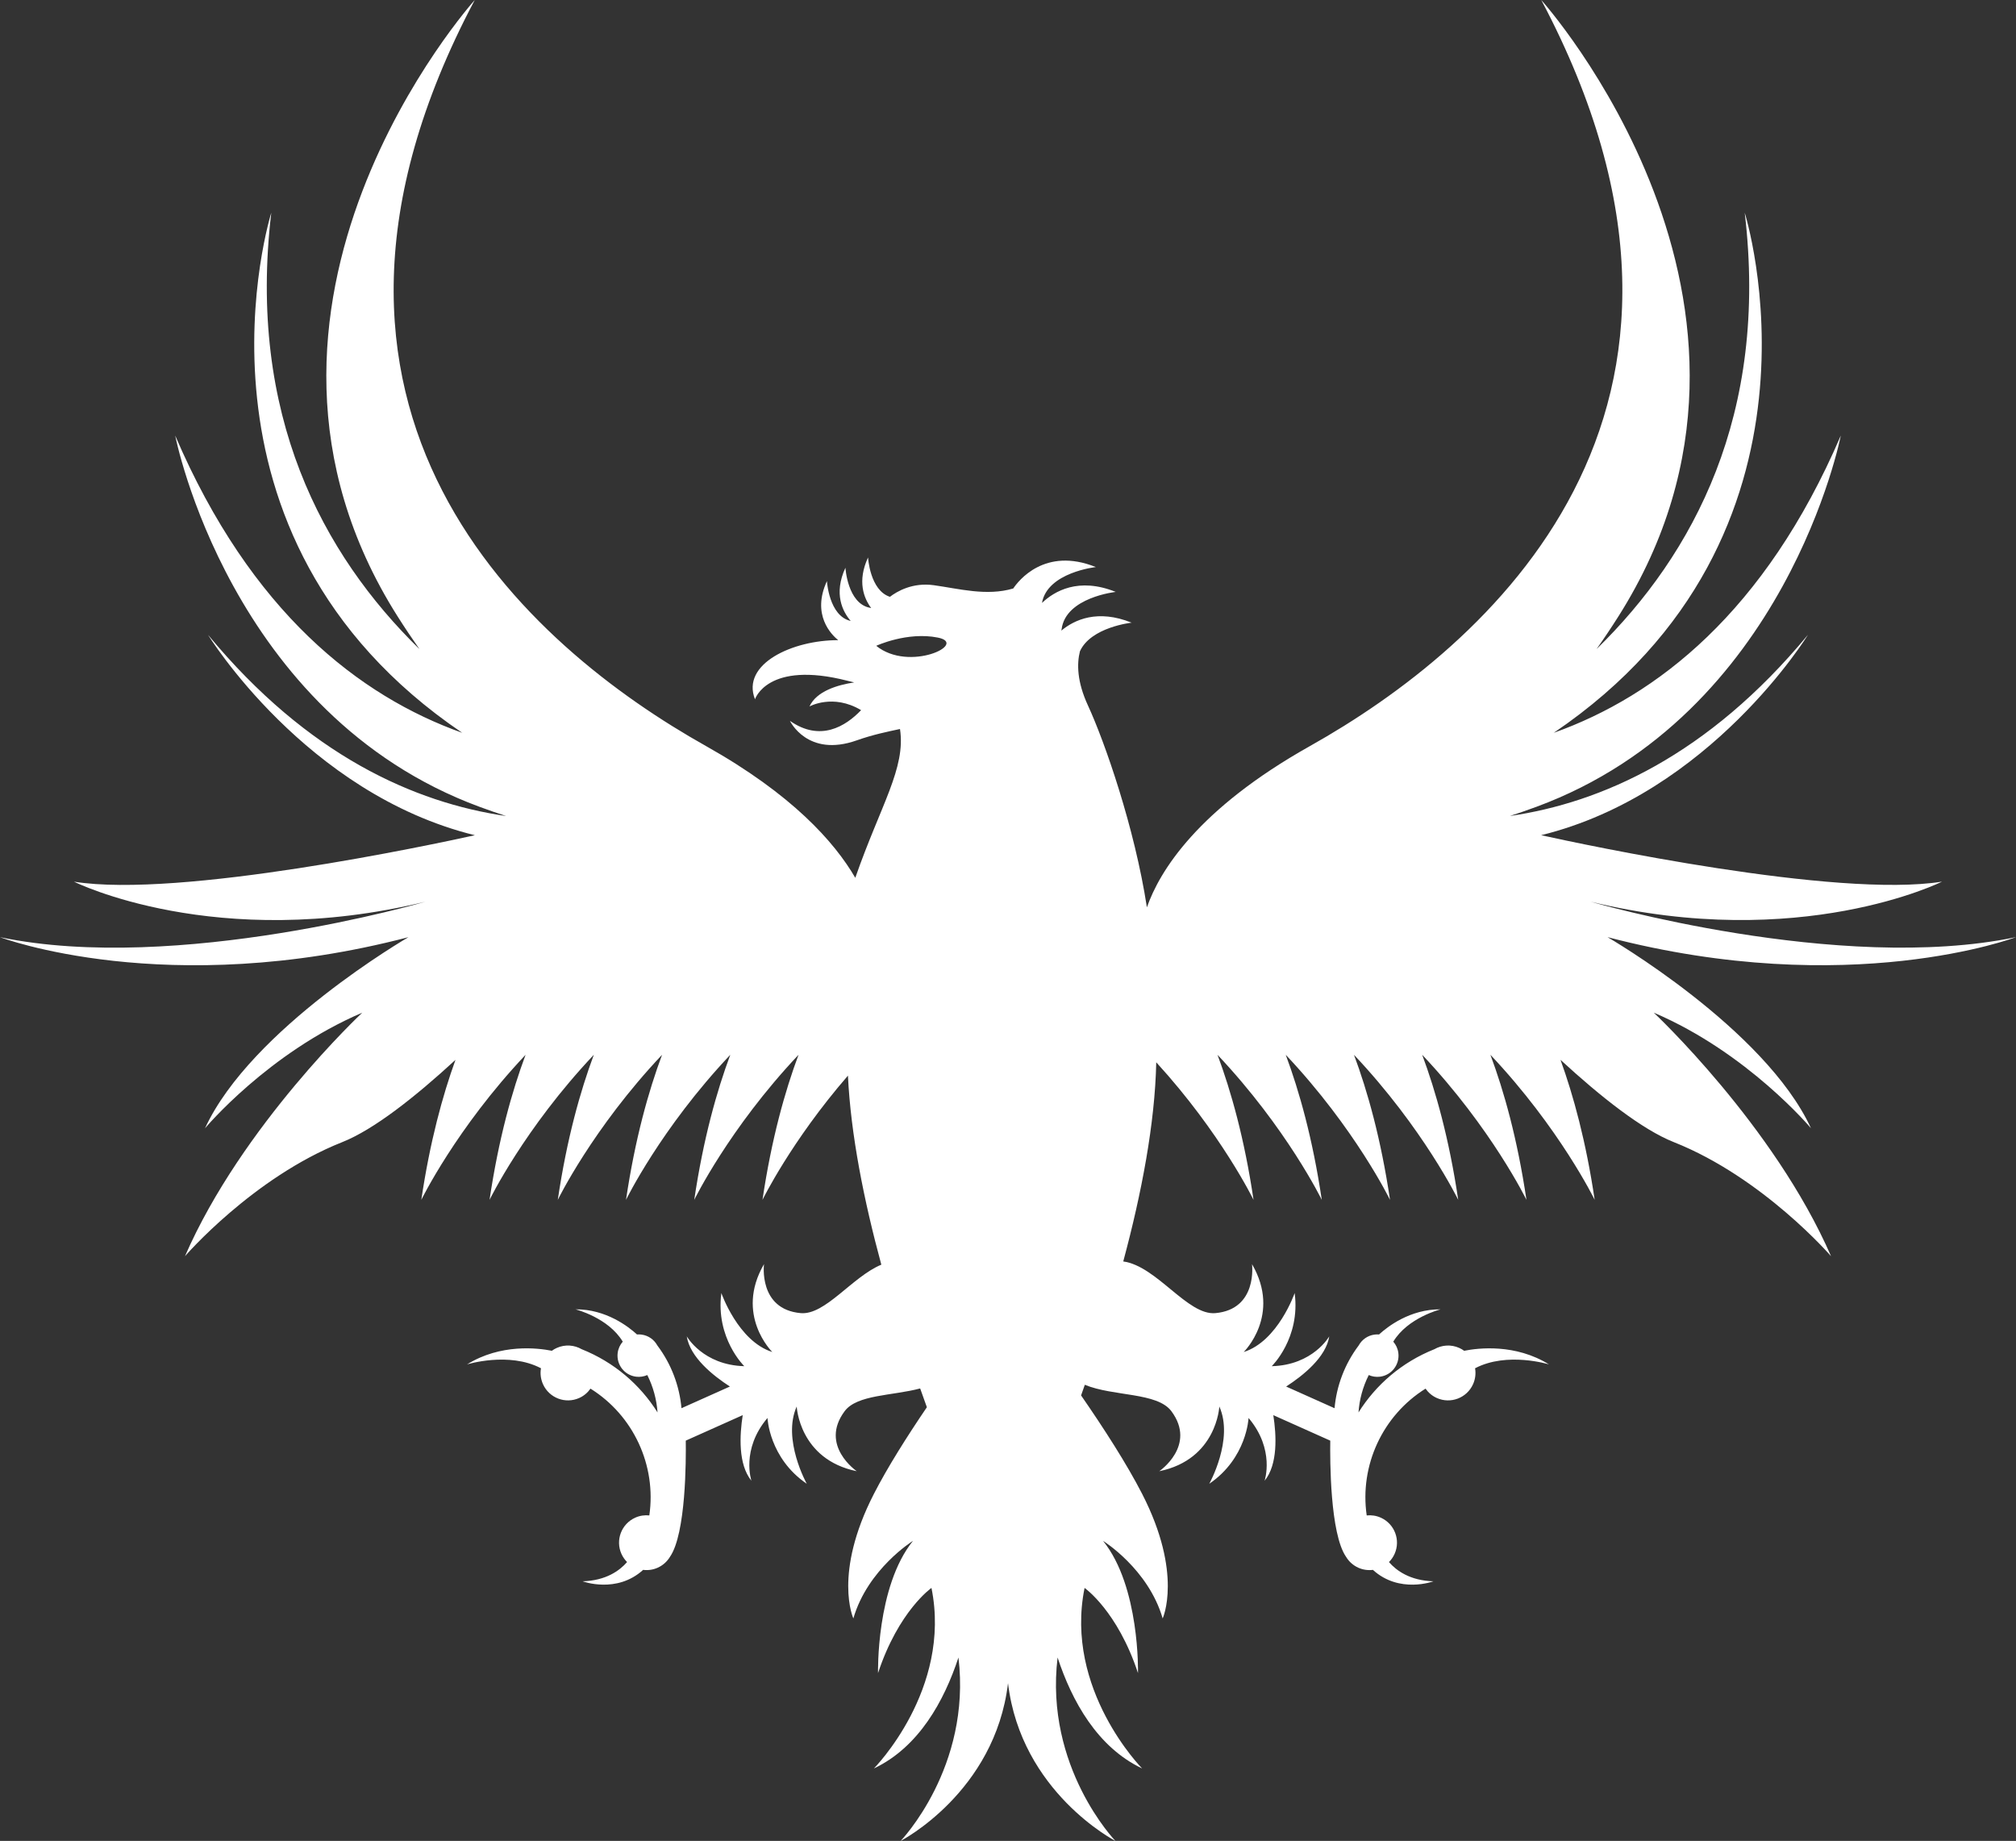 <?xml version="1.0" encoding="utf-8"?>
<!-- Generator: Adobe Illustrator 16.0.3, SVG Export Plug-In . SVG Version: 6.00 Build 0)  -->
<!DOCTYPE svg PUBLIC "-//W3C//DTD SVG 1.1//EN" "http://www.w3.org/Graphics/SVG/1.1/DTD/svg11.dtd">
<svg version="1.1" id="Layer_1" xmlns="http://www.w3.org/2000/svg" xmlns:xlink="http://www.w3.org/1999/xlink" x="0px" y="0px"
	 width="66.54px" height="60.761px" viewBox="0 0 66.54 60.761" enable-background="new 0 0 66.54 60.761" xml:space="preserve">
<rect x="0" y="0" width="66.54" height="60.761" fill="#333333" stroke="none"/>
<symbol  id="Regal_Vector_Pack_21" viewBox="-133.079 -121.523 266.159 243.046">
	<path fill="#FFFFFF" d="M85.258-12.177c12.414-5.291,20.757-15.261,20.757-15.261C99.91-14.21,79.152-2.205,79.152-2.205
		c31.949-8.342,53.928,0,53.928,0c-23.402-4.883-56.166,4.682-56.166,4.682c27.677-6.715,46.397,2.645,46.397,2.645
		c-13.968-2.233-47.357,4.902-52.923,6.132c22.373,5.499,35.225,26.455,35.225,26.455c-13.215-15.969-27.31-22.168-39.356-23.92
		c1.124,0.361,2.294,0.764,3.515,1.216c33.01,12.198,40.178,49.013,40.178,49.013C99.928,40.674,85.618,29.612,72.055,24.772
		C110.669,50.935,97.264,93.44,97.264,93.44c3.164-26.633-6.746-45.095-19.562-57.617c0.954,1.351,1.912,2.779,2.876,4.3
		c26.048,41.107-10.176,81.399-10.176,81.399c28.896-54.537-7.326-85.47-30.524-98.493C25.037,14.697,20.023,6.532,18.338,1.731
		c-1.616,10.527-5.558,21.829-7.785,26.656c-1.449,3.137-1.472,5.495-1.056,7.148c1.446,3.199,6.824,3.778,6.824,3.778
		c-4.491,1.807-7.543,0.393-9.277-1.047c0.014,0.069,0.028,0.135,0.038,0.208c0.55,4.193,7.143,4.9,7.143,4.9
		c-4.919,1.98-8.113,0.095-9.738-1.456c0.702,4.044,7.113,4.735,7.113,4.735c-6.748,2.717-10.248-1.84-10.907-2.826
		c-3.506-1.044-7.188-0.025-10.49,0.432c-2.808,0.389-4.851-0.813-5.792-1.533c-2.64,0.849-2.889,5.196-2.889,5.196
		c-1.455-3.152-0.551-5.388,0.417-6.684c-0.048,0.014-0.095,0.026-0.146,0.036c-2.985,0.543-3.256,5.292-3.256,5.292
		c-1.595-3.454-0.356-5.809,0.696-7.027c-2.873,0.644-3.139,5.263-3.139,5.263c-2.054-4.448,0.593-7.074,1.487-7.799
		c-6.007,0.014-12.835-3.125-10.984-7.803c0,0,1.628,5.155,12.21,2.441c0.304-0.078,0.597-0.149,0.882-0.218
		c-2.19-0.329-4.965-1.144-5.901-3.174c0,0,3.105,1.736,6.817-0.488c-2.067-2.158-5.4-4.206-9.395-1.411
		c0,0,2.306-4.883,8.818-2.577c2.145,0.759,4.081,1.15,5.712,1.5c0.789-5.163-2.546-10.013-5.902-19.645
		c-2.761,4.749-8.359,11.023-19.716,17.398c-23.198,13.023-59.42,43.956-30.524,98.493c0,0-36.222-40.292-10.174-81.399
		c0.964-1.521,1.922-2.949,2.875-4.3c-12.815,12.522-22.726,30.984-19.563,57.617c0,0-13.405-42.506,25.21-68.668
		c-13.564,4.84-27.874,15.901-37.896,39.244c0,0,7.168-36.814,40.179-49.013c1.22-0.452,2.391-0.854,3.513-1.216
		c-12.045,1.752-26.141,7.951-39.354,23.92c0,0,12.852-20.956,35.225-26.455c-5.567-1.229-38.957-8.365-52.925-6.132
		c0,0,18.722-9.359,46.397-2.645c0,0-32.764-9.564-56.165-4.682c0,0,21.978-8.342,53.926,0c0,0-20.756-12.005-26.86-25.232
		c0,0,8.343,9.97,20.758,15.261c0,0-15.875-14.854-23.404-32.151c0,0,8.954,10.377,20.758,15.06
		c4.184,1.658,9.648,5.979,14.957,10.864c-1.693-4.679-3.37-10.778-4.512-18.485c0,0,4.59,9.432,13.767,19.153
		c-1.777-4.762-3.561-11.073-4.758-19.153c0,0,4.589,9.432,13.767,19.153c-1.777-4.762-3.562-11.073-4.758-19.153
		c0,0,4.588,9.432,13.766,19.153c-1.776-4.762-3.561-11.073-4.759-19.153c0,0,4.59,9.432,13.767,19.153
		c-1.777-4.762-3.561-11.073-4.758-19.153c0,0,4.589,9.432,13.767,19.153c-1.777-4.762-3.562-11.073-4.758-19.153
		c0,0,3.763,7.727,11.282,16.401c0.372-7.772,2.1-16.453,4.408-24.956c-3.841-1.596-7.403-6.688-10.646-6.397
		c-5.624,0.505-4.842,6.471-4.842,6.471c-3.902-6.716,1.094-11.604,1.094-11.604c-4.525,1.429-6.726,7.785-6.726,7.785
		c-0.784-5.966,3.028-9.657,3.028-9.657c-5.463,0.145-7.596,3.942-7.596,3.942c0.431-2.761,3.462-5.186,5.696-6.629l-6.392-2.861
		c-0.264,2.911-1.309,5.784-3.189,8.286c-0.416,0.76-1.176,1.318-2.102,1.435c-0.199,0.026-0.392,0.029-0.582,0.014
		c-1.104,1.013-4.086,3.35-8.125,3.318c0,0,4.34-1.089,6.244-4.268c-0.354-0.405-0.597-0.917-0.671-1.492
		c-0.193-1.536,0.894-2.938,2.43-3.133c0.524-0.065,1.03,0.021,1.481,0.218c0.788-1.567,1.232-3.245,1.353-4.936
		c-2.292,3.651-5.718,6.632-10.017,8.348c-0.97,0.558-2.186,0.663-3.284,0.17c-0.235-0.104-0.451-0.231-0.651-0.377
		c-1.896,0.377-6.761,0.95-11.197-1.798c0,0,5.521,1.716,9.76-0.512c-0.121-0.687-0.043-1.416,0.264-2.099
		c0.817-1.826,2.959-2.642,4.785-1.825c0.623,0.279,1.124,0.715,1.486,1.235c5.677-3.541,8.726-10.146,7.769-16.739
		c-0.614,0.063-1.252-0.024-1.856-0.295c-1.826-0.817-2.643-2.959-1.826-4.784c0.188-0.416,0.443-0.774,0.745-1.078
		c-0.968-1.117-2.763-2.447-5.874-2.541c0,0,4.493-1.682,7.994,1.509c0.634-0.08,1.295,0.004,1.921,0.284
		c0.698,0.313,1.247,0.82,1.616,1.43c2.13,3.059,2.129,12.845,2.092,15.348l7.519,3.366c-0.411-2.626-0.62-6.503,1.15-8.662
		c0,0-1.412,4.117,2.118,8.29c0,0,0.215-5.302,5.188-8.689c0,0-3.277,5.875-1.328,10.202c0,0,0.318-6.982,7.928-8.544
		c0,0-4.972,3.388-1.603,7.921c1.643,2.209,6.308,2.027,9.974,3.006c0.294-0.837,0.59-1.663,0.885-2.479
		c-2.63-3.876-5.197-7.939-6.991-11.436c-5.426-10.573-2.713-16.448-2.713-16.448c1.899,6.546,7.869,10.238,7.869,10.238
		c-4.885-6.042-4.612-17.456-4.612-17.456c2.713,8.225,7.054,11.245,7.054,11.245c2.714-13.427-7.598-23.834-7.598-23.834
		c5.928,2.808,9.273,8.914,11.161,14.647c1.742-14.503-7.633-24.215-7.633-24.215s12.45,6.401,14.177,20.82
		c1.726-14.419,14.177-20.82,14.177-20.82s-9.376,9.712-7.633,24.215c1.886-5.733,5.233-11.84,11.16-14.647
		c0,0-10.312,10.407-7.597,23.834c0,0,4.341-3.021,7.053-11.245c0,0,0.272,11.414-4.611,17.456c0,0,5.968-3.692,7.867-10.238
		c0,0,2.716,5.875-2.712,16.448c-2.037,3.969-5.069,8.67-8.059,12.995c0.164,0.465,0.328,0.933,0.494,1.403
		c3.772-1.561,9.562-0.974,11.432-3.49c3.369-4.533-1.604-7.921-1.604-7.921c7.61,1.562,7.929,8.544,7.929,8.544
		c1.95-4.327-1.328-10.202-1.328-10.202c4.972,3.388,5.188,8.689,5.188,8.689c3.529-4.173,2.116-8.29,2.116-8.29
		c1.772,2.159,1.564,6.036,1.152,8.662l7.519-3.366c-0.037-2.503-0.04-12.289,2.092-15.348c0.368-0.609,0.918-1.117,1.615-1.43
		c0.625-0.28,1.288-0.364,1.923-0.284c3.501-3.19,7.991-1.509,7.991-1.509c-3.109,0.094-4.904,1.424-5.872,2.541
		c0.303,0.304,0.559,0.662,0.744,1.078c0.817,1.825,0,3.967-1.825,4.784c-0.603,0.271-1.242,0.358-1.857,0.295
		c-0.956,6.593,2.093,13.198,7.769,16.739c0.362-0.521,0.865-0.956,1.487-1.235c1.825-0.816,3.968-0.001,4.786,1.825
		c0.305,0.683,0.383,1.412,0.264,2.099c4.237,2.228,9.759,0.512,9.759,0.512c-4.437,2.748-9.299,2.175-11.198,1.798
		c-0.199,0.146-0.417,0.272-0.651,0.377c-1.099,0.493-2.313,0.388-3.283-0.17c-4.3-1.716-7.726-4.696-10.016-8.348
		c0.117,1.69,0.563,3.368,1.354,4.936c0.448-0.197,0.955-0.283,1.479-0.218c1.535,0.194,2.623,1.597,2.428,3.133
		c-0.072,0.575-0.314,1.087-0.669,1.492c1.903,3.179,6.244,4.268,6.244,4.268c-4.04,0.031-7.021-2.306-8.126-3.318
		c-0.19,0.016-0.385,0.013-0.581-0.014c-0.925-0.116-1.686-0.675-2.103-1.435c-1.88-2.502-2.926-5.375-3.189-8.286l-6.391,2.861
		c2.234,1.443,5.266,3.868,5.695,6.629c0,0-2.131-3.798-7.596-3.942c0,0,3.813,3.691,3.028,9.657c0,0-2.198-6.356-6.726-7.785
		c0,0,4.998,4.888,1.094,11.604c0,0,0.783-5.966-4.84-6.471c-3.667-0.329-7.74,6.221-12.16,6.823
		c2.427,9.015,4.185,18.209,4.357,26.291c8.563-9.361,12.845-18.162,12.845-18.162c-1.196,8.08-2.98,14.392-4.757,19.153
		c9.177-9.722,13.767-19.153,13.767-19.153c-1.198,8.08-2.982,14.392-4.759,19.153c9.178-9.722,13.766-19.153,13.766-19.153
		c-1.197,8.08-2.98,14.392-4.757,19.153C54.852-27.458,59.44-36.89,59.44-36.89c-1.197,8.08-2.98,14.392-4.758,19.153
		c9.177-9.722,13.767-19.153,13.767-19.153c-1.198,8.08-2.982,14.392-4.76,19.153c9.178-9.722,13.767-19.153,13.767-19.153
		c-1.142,7.707-2.816,13.807-4.512,18.485c5.311-4.886,10.773-9.206,14.959-10.864c11.803-4.683,20.758-15.06,20.758-15.06
		C101.131-27.031,85.258-12.177,85.258-12.177z M-17.395,36.257c0,0,4.071,1.898,8.142,1.085
		C-5.185,36.528-13.052,32.729-17.395,36.257z"/>
</symbol>
<use xlink:href="#Regal_Vector_Pack_21"  width="266.159" height="243.046" id="XMLID_1_" x="-133.079" y="-121.523" transform="matrix(0.25 0 0 -0.25 33.27 30.38)" overflow="visible"/>
</svg>
